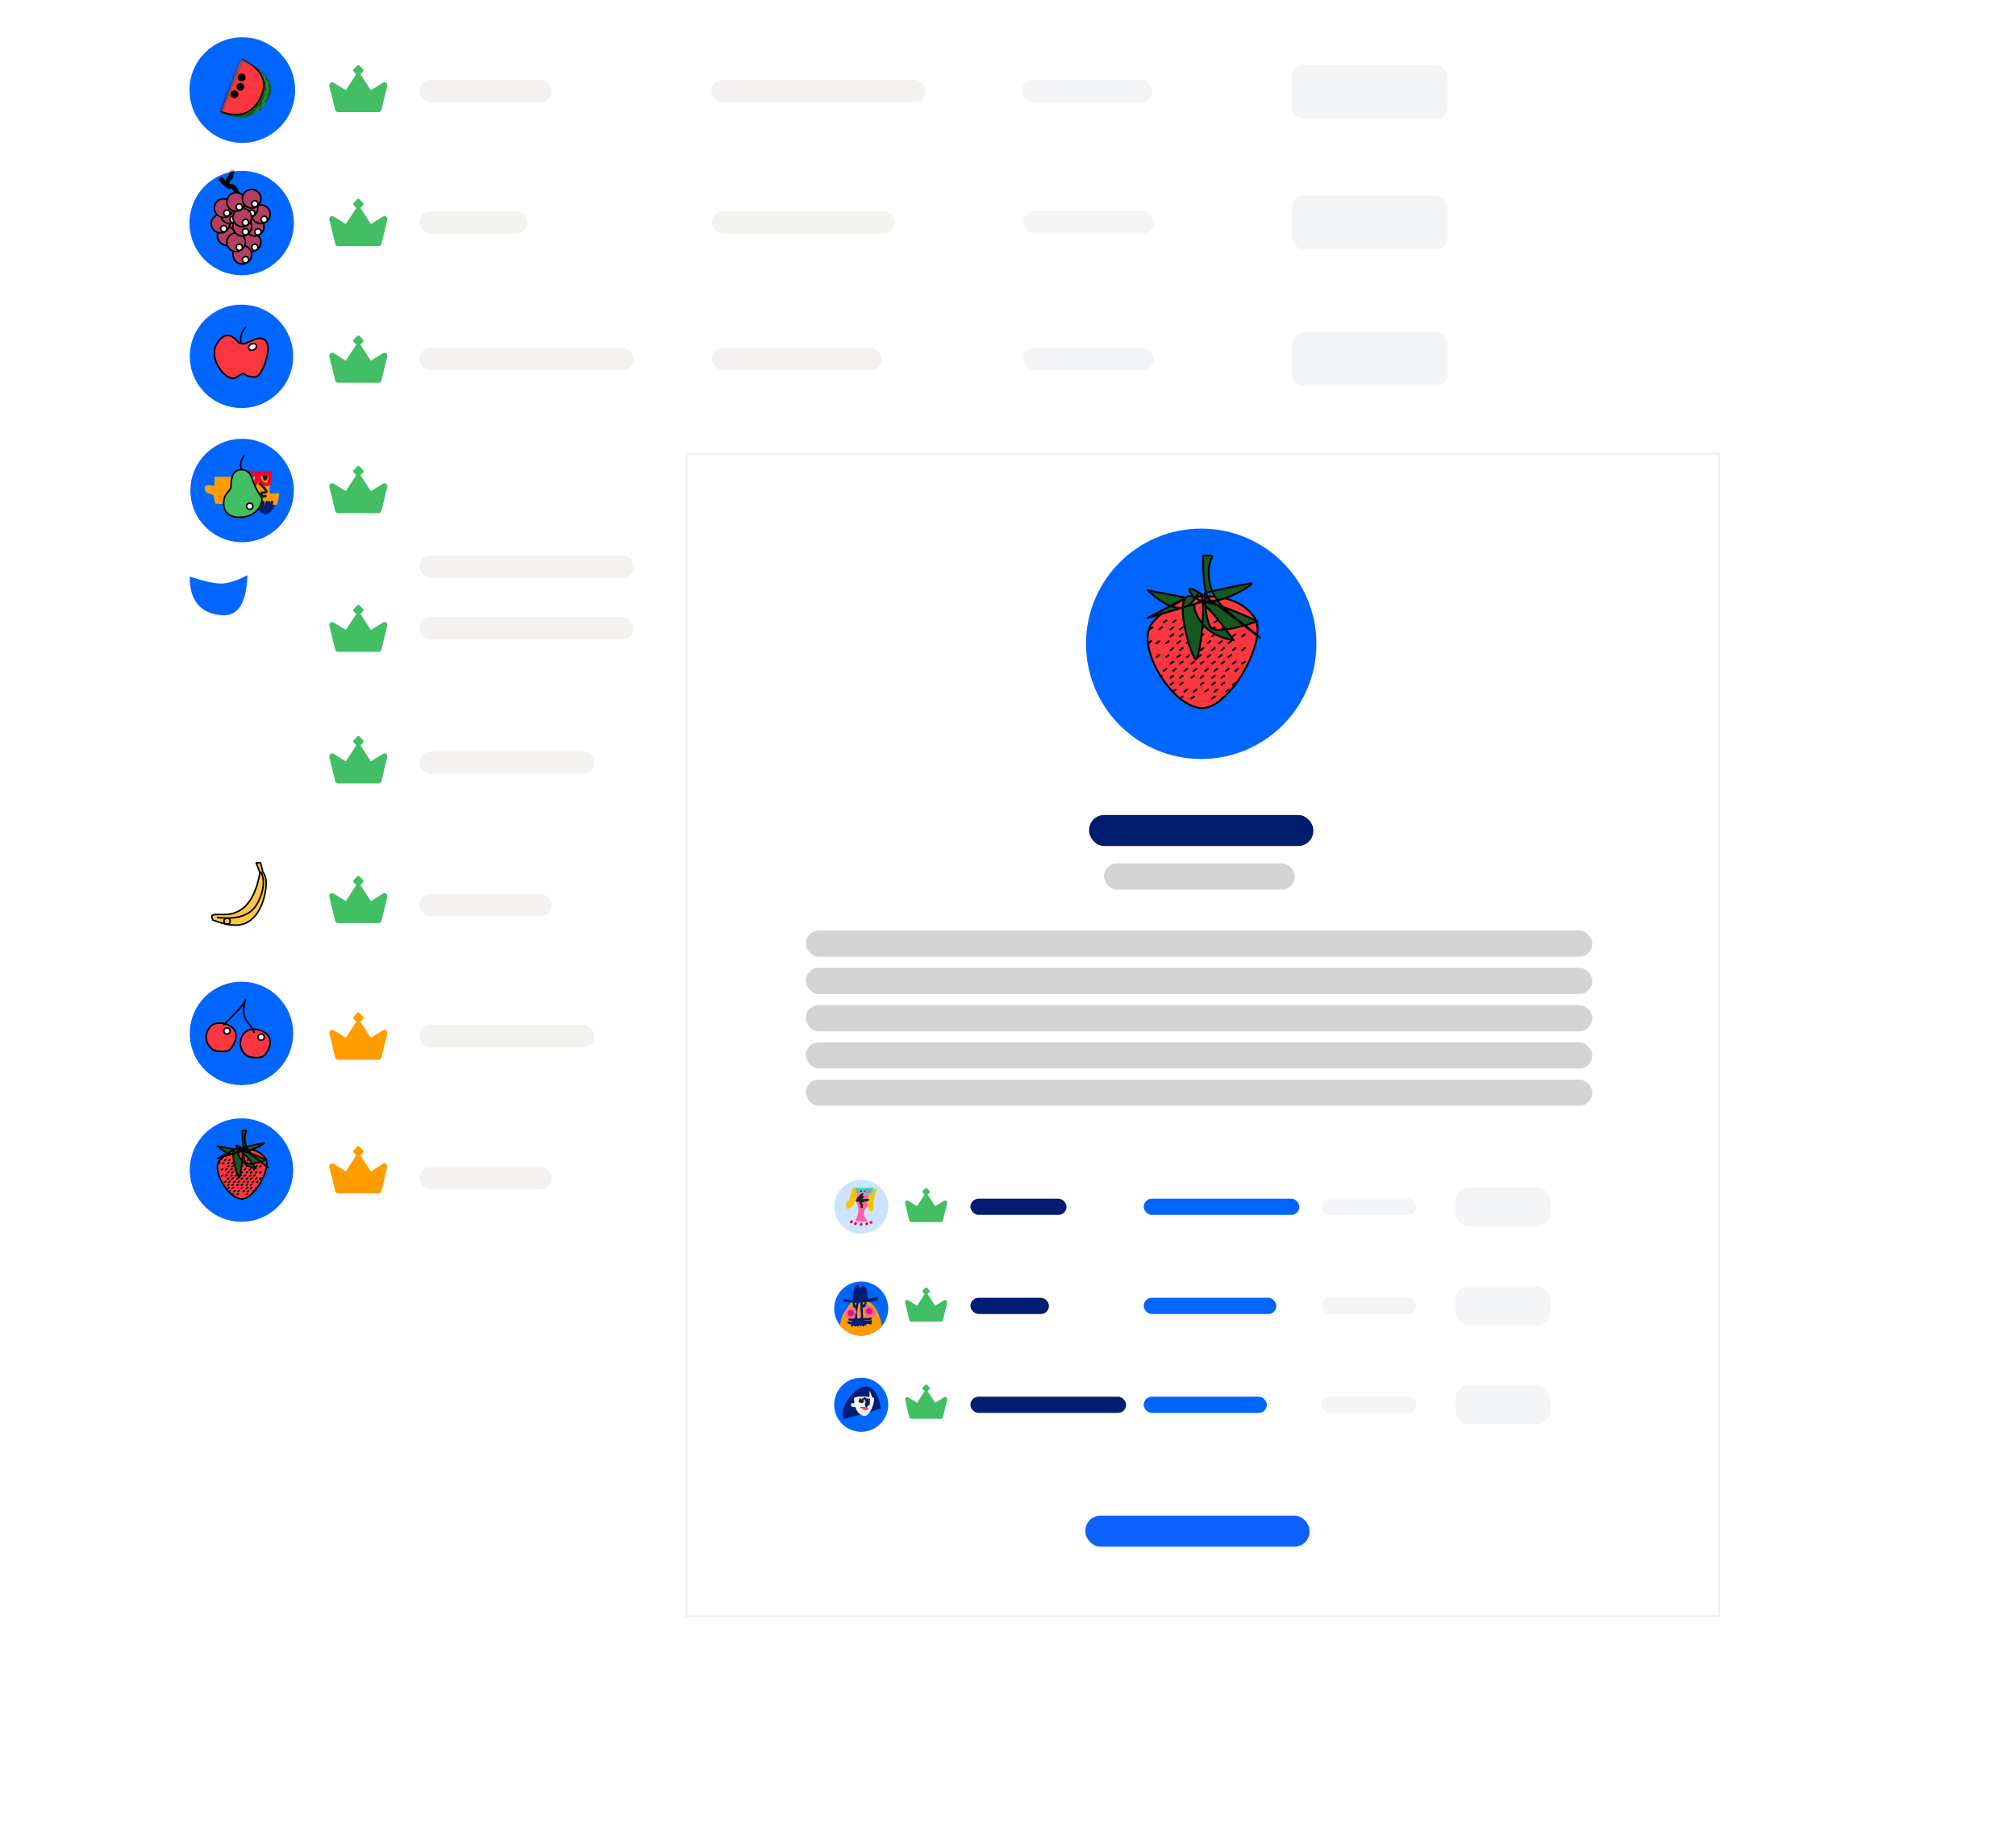 <svg xmlns="http://www.w3.org/2000/svg" xmlns:xlink="http://www.w3.org/1999/xlink" width="649" height="587" xmlns:v="https://vecta.io/nano"><style><![CDATA[.B{stroke-linejoin:round}.C{stroke-linecap:round}.D{stroke-width:.5}.E{fill:#fff}.F{stroke:#000}.G{fill-rule:nonzero}.H{fill:#b33f62}.I{stroke-width:.6}.J{fill:#06f}.K{fill:#f2f4f6}.L{stroke-width:.72}.M{fill:#f4f2ee}.N{stroke-width:.834}.O{fill:#fb3640}.P{fill:#42be65}.Q{fill:#ff9d00}.R{stroke:#212121}.S{mask:url(#b)}.T{fill:#14591d}.U{stroke-width:1.058}.V{mask:url(#i)}.W{stroke:#001d75}.X{fill:#0064ff}.Y{fill:#001d71}.Z{stroke-width:1.858}]]></style><defs><filter x="-12.5%" y="-2.7%" width="127.9%" height="105.4%" id="A"><feOffset dy="1" in="SourceAlpha"/><feGaussianBlur stdDeviation="2"/><feColorMatrix values="0 0 0 0 0 0 0 0 0 0.161 0 0 0 0 0.349 0 0 0 0.1 0" result="C"/><feMerge><feMergeNode in="C"/><feMergeNode in="SourceGraphic"/></feMerge></filter><filter x="-28.6%" y="-600.0%" width="157.1%" height="1300.0%" id="B"><feOffset dy="24" in="SourceAlpha"/><feGaussianBlur stdDeviation="16"/><feColorMatrix values="0 0 0 0 0.352 0 0 0 0 0.352 0 0 0 0 0.352 0 0 0 0.1 0" result="C"/><feMerge><feMergeNode in="C"/><feMergeNode in="SourceGraphic"/></feMerge></filter><path d="M.47 4.14c-2 3.25 2.75 11.375 7 12s10-10 8-13-5.913-3.43-9-3c-2.024.282-5.208 2.713-6 4z" id="C"/><path d="M.085.657C.03 8.288 3.416 12.432 10.243 13.09c5.286.51 8.1-3.79 8.414-12.9L.085.657z" id="D"/><path d="M16.8 0C7.522 0 0 7.522 0 16.8s7.522 16.8 16.8 16.8 16.8-7.522 16.8-16.8S26.078 0 16.8 0z" id="E"/><path d="M.085.657C.03 8.288 3.416 12.432 10.243 13.09c5.286.51 8.1-3.79 8.414-12.9-3.34 1.74-6.1 2.635-8.254 2.69S4.8 2.193.085.657z" id="F"/><path d="M7.593 18.4c1.72 0 4.04-.343 5.315-1.668 1.83-1.903 2.278-4.528 2.278-7.92 0-2.332.183-4.517-.76-6.254-1.384-2.55-4.34-2.5-6.834-2.5-2.287 0-4.682-.53-6.074 1.668C.36 3.554 0 6.195 0 8.81c0 3.285.548 6.01 2.278 7.92C3.58 18.17 5.793 18.4 7.593 18.4z" id="G"/><filter x="-38.9%" y="-34.5%" width="177.5%" height="168.8%" id="H"><feOffset dy="29" in="SourceAlpha"/><feGaussianBlur stdDeviation="19"/><feColorMatrix values="0 0 0 0 0.352 0 0 0 0 0.352 0 0 0 0 0.352 0 0 0 0.1 0" result="C"/><feMerge><feMergeNode in="C"/><feMergeNode in="SourceGraphic"/></feMerge></filter><filter x="-4.8%" y="-12.8%" width="109.5%" height="125.5%" id="I"><feOffset dy="1" in="SourceAlpha"/><feGaussianBlur stdDeviation="2.5"/><feColorMatrix values="0 0 0 0 0 0 0 0 0 0.161 0 0 0 0 0.349 0 0 0 0.1 0" result="C"/><feMerge><feMergeNode in="C"/><feMergeNode in="SourceGraphic"/></feMerge></filter><path d="M1.05 9.23c-4.457 7.243 6.13 25.35 15.6 26.743S38.936 13.687 34.48 7 21.302-.644 14.422.315C9.912.944 2.815 6.362 1.05 9.23z" id="J"/><path id="K" d="M71.3 60.72l-3.912 2.42-3.246-5.017c-.035-.054-.094-.08-.138-.124l.9-.93a.49.49 0 0 0 0-.68l-1.21-1.246a.46.46 0 0 0-.662 0l-1.21 1.246a.49.49 0 0 0 0 .68l.9.93c-.045.044-.103.07-.138.124l-3.247 5.017-3.912-2.42c-.324-.2-.735-.18-1.04.052a.98.98 0 0 0-.35 1.008l1.87 7.71c.104.428.48.73.908.73H69.9c.43 0 .804-.302.908-.73l1.87-7.71a.98.98 0 0 0-.35-1.008c-.305-.233-.714-.252-1.04-.052z"/><path id="L" d="M16.642 0C7.45 0 0 7.45 0 16.642s7.45 16.642 16.642 16.642 16.642-7.45 16.642-16.642S25.833 0 16.642 0z"/><path id="M" d="M1.16 2.25C-.84 5.5 1.34 9 3.75 9.375s3.985.056 4.66-.875c1.412-1.943 2.214-4.125.964-6S3.16-1 1.16 2.25z"/><path id="N" d="M1.653.647l.4-.293"/><path id="O" d="M.3.647L.7.353"/><path id="P" d="M13.29-1.208c-.492.787.662.722.885 1.12.094.168-.2.404-.102.57.308.52 1.09.843 1.323 1.65.047.162-.55.01-.478.163 1.082 2.325.687.07 1.21 1.73.034.107-.3-.102-.336 0l.346.5c-1.244 2.77-.15-3.672-.07.53.026 1.405-.086-.872-.01.58.008.15-.444-.13-.448.02-.005.192.492.192.438.377-.264.898.066.09-.01.417-.05.208-.527-.15-.64.03-.1.157.49.32.346.438-.227.188-.72-.235-.885.01-.137.203.636.26.55.488l-.58.173c-2.074 5.533 2.386-2.833-.346 1.72-.13.215-.67-.032-.723.214-.068.31.547.5.5.814-.034.223-.537-.01-.65.183-.1.154.405.336.275.458-.844.79-.76.153-1.76.61-.15.07.136.37.03.5l-.773-.04c-.17.2.357.606.163.794-.242.233-.738-.18-1.008.02l.102.58c-.466.347-.732-.444-1.65.07-.167.094.527.45.336.468-.358.033-.642-.357-.997-.407-1.08-.152-2.62.922-5.506.08"/><path id="Q" d="M.4.4c.305 6.533 3.438 9.933 9.4 10.2 5.65.253 8.65-3.414 9-11L.4.4z"/><path id="R" d="M12 2.685L14.58 0l2.36 2.918 3.364-2.7 1.975 2.794L24.984.156 27.3 3.47 30.676.01"/><path id="S" d="M8.8 5.885L11.38 3.2l2.36 2.918 3.364-2.7 1.975 2.794 2.706-2.866L24.1 6.67l3.378-3.46"/><path id="T" d="M16 9.085L18.58 6.4l2.36 2.918 3.364-2.7 1.975 2.794 2.706-2.866L31.3 9.87l3.378-3.46"/><path id="U" d="M12.8 11.485L15.38 8.8l2.36 2.918 3.364-2.7 1.975 2.794 2.706-2.866L28.1 12.27l3.378-3.46"/><path id="V" d="M10.4 14.685L12.98 12l2.36 2.918 3.364-2.7 1.975 2.794 2.706-2.866L25.7 15.47l3.378-3.46"/><path id="W" d="M0 9.085L2.58 6.4l2.36 2.918 3.364-2.7 1.975 2.794 2.706-2.866L15.3 9.87l3.378-3.46"/><path id="X" d="M4.29 1.033c-.02.334.305.42.395.11.07-.234-.307-.257-.425-.11"/><path id="Y" d="M44.5 13.02l-2.84 1.757-2.357-3.646c-.026-.04-.068-.058-.1-.1l.654-.675c.132-.136.132-.36 0-.494l-.878-.906c-.132-.136-.348-.136-.48 0l-.878.906c-.132.136-.132.36 0 .494l.654.675c-.033.032-.075.05-.1.1l-2.358 3.646-2.84-1.757c-.236-.146-.534-.13-.754.038s-.32.458-.254.732l1.358 5.6c.076.31.348.53.66.53h9.51c.312 0 .584-.22.66-.53l1.36-5.6c.067-.275-.034-.563-.254-.732s-.52-.183-.754-.038z"/><path id="Z" d="M8.695 0A8.7 8.7 0 0 0 0 8.704a8.7 8.7 0 0 0 8.695 8.704 8.7 8.7 0 0 0 8.695-8.704A8.7 8.7 0 0 0 8.695 0z"/><path id="a" d="M3.685 1.44l.89-.653"/></defs><g transform="translate(52 8)" fill="none" fill-rule="evenodd"><g filter="url(#A)"><g transform="translate(0 216)"><path d="M0 .2h437v40.2H0z" class="E"/><g transform="translate(36 24.4)"/><g class="M"><rect x="177" y="17" width="58.8" height="7.2" rx="3.6"/><rect x="83" y="17" width="56.4" height="7.2" rx="3.6"/></g><g class="K"><rect x="277" y="17" width="42" height="7.2" rx="3.6"/><rect x="364" y="11" width="50" height="17.2" rx="3.6"/></g></g><g transform="translate(0 348)"><path d="M0 .2h437v40.2H0z" class="E"/><g class="M"><rect x="177" y="18.8" width="69" height="7.2" rx="3.6"/><rect x="83" y="18.8" width="42.6" height="7.2" rx="3.6"/></g><g class="K"><rect x="277" y="18.8" width="42" height="7.2" rx="3.6"/><rect x="364" y="12" width="50" height="17.2" rx="3.6"/></g></g><g transform="translate(0 304)"><path d="M0 .2h437v40.2H0z" class="E"/><g class="M"><rect x="177.2" y="17" width="54.6" height="7.2" rx="3.6"/><rect x="83" y="17" width="56.4" height="7.2" rx="3.6"/></g><g class="K"><rect x="277.4" y="17" width="42" height="7.2" rx="3.6"/><rect x="364" y="12" width="50" height="17.2" rx="3.6"/></g></g><g transform="translate(0 260)"><path d="M0 .2h437v40.2H0z" class="E"/><g class="M"><rect x="177" y="18.8" width="58.8" height="7.2" rx="3.6"/><rect x="83" y="18.8" width="42.6" height="7.2" rx="3.6"/></g><g class="K"><rect x="277" y="18.8" width="42" height="7.2" rx="3.6"/><rect x="364" y="12" width="50" height="17.2" rx="3.6"/></g></g><path d="M0 0h437v40.004H0z" class="E"/><path d="M71.3 17.632l-3.912 2.407-3.246-4.993c-.035-.054-.094-.08-.138-.123l.9-.924a.49.49 0 0 0 0-.677l-1.21-1.24a.46.46 0 0 0-.662 0l-1.21 1.24a.49.49 0 0 0 0 .677l.9.924c-.045.043-.103.07-.138.123L59.33 20.04l-3.912-2.407a.92.92 0 0 0-1.039.052c-.303.23-.442.627-.35 1.003l1.87 7.67c.104.426.48.726.908.726H69.9a.94.94 0 0 0 .908-.726l1.87-7.67c.092-.376-.047-.77-.35-1.003s-.714-.25-1.04-.052z" class="P"/><g class="M"><rect x="177" y="16.718" width="69" height="7.165" rx="3.582"/><rect x="83" y="16.718" width="42.6" height="7.165" rx="3.582"/></g><g class="K"><rect x="277" y="16.718" width="42" height="7.165" rx="3.582"/><rect x="364" y="12" width="50" height="17.2" rx="3.6"/></g><g class="E"><path d="M0 86h437v40.2H0z"/><path d="M0 129h437v40.2H0z"/></g><g class="M"><rect x="177.2" y="103" width="54.6" height="7.2" rx="3.6"/><rect x="83" y="103" width="69" height="7.2" rx="3.6"/></g><g class="K"><rect x="277.4" y="103" width="42" height="7.2" rx="3.6"/><rect x="364" y="98" width="50" height="17.2" rx="3.6"/></g><path d="M0 43h437v40.2H0z" class="E"/><g class="P"><use xlink:href="#K"/><use xlink:href="#K" y="44"/><use xlink:href="#K" y="86"/></g><use xlink:href="#K" y="130" class="Q"/><g class="P"><use xlink:href="#K" y="173"/><use xlink:href="#K" y="218"/></g><g class="Q"><use xlink:href="#K" y="262"/><use xlink:href="#K" y="305"/></g><g class="M"><rect x="177.2" y="59" width="58.8" height="7.2" rx="3.6"/><rect x="83" y="59" width="34.8" height="7.2" rx="3.6"/></g><g class="K"><rect x="277.4" y="59" width="42" height="7.2" rx="3.6"/><rect x="364" y="54" width="50" height="17.2" rx="3.6"/></g><g transform="translate(0 173)"><path d="M0 0h437v40.004H0z" class="E"/><path d="M71.3 18.428l-3.912 2.407-3.246-4.993c-.035-.054-.094-.08-.138-.123l.9-.924a.49.49 0 0 0 0-.677l-1.21-1.24a.46.46 0 0 0-.662 0l-1.21 1.24a.49.49 0 0 0 0 .677l.9.924c-.045.043-.103.07-.138.123l-3.247 4.993-3.912-2.407a.92.92 0 0 0-1.039.052c-.303.23-.442.627-.35 1.003l1.87 7.67c.104.426.48.726.908.726H69.9a.94.94 0 0 0 .908-.726l1.87-7.67c.092-.376-.047-.77-.35-1.003s-.714-.25-1.04-.052z" class="P"/><g class="M"><rect x="177" y="16.718" width="54.6" height="7.165" rx="3.582"/><rect x="83" y="16.718" width="69" height="7.165" rx="3.582"/></g><g class="K"><rect x="277" y="16.718" width="42" height="7.165" rx="3.582"/><rect x="364" y="12" width="50" height="17.2" rx="3.6"/></g></g><g filter="url(#B)" transform="translate(36 141)"><g transform="translate(0 10.4)"/><g class="M"><rect x="141" y="4.8" width="58.8" height="7.2" rx="3.6"/><rect x="47" y="4.8" width="69" height="7.2" rx="3.6"/></g><g class="K"><rect x="241" y="4.8" width="42" height="7.2" rx="3.6"/><rect x="328" width="50" height="17.2" rx="3.6"/></g></g><g transform="translate(9 132)"><g transform="translate(.297 .286)"><use xlink:href="#L" class="G J"/><g transform="translate(4.593 10.392)"><g transform="translate(0 .004)"><path d="M16.068 11.197c1.973 0 4.395-.124 7.27-.372l.745-3.66h-3.23L21.1 1.83H3.21L3.1 4.79C1.033 4.214 0 4.484 0 5.6s.925 1.783 2.774 2l.62 2.853c6.476.496 10.7.744 12.673.744z" class="Q"/><g transform="translate(13.396 1.339)" fill="#212121"><path d="M.127.425c-.09 1.558 1.295 1.954 1.68.52C2.1-.15.503-.253 0 .425"/><path d="M5.342.177c.027.33.007.67.08.994C5.744 2.577 7.5 1.213 6.57.038"/></g><path d="M21.548.001c.383 0-.07 3.418-.31 4.104-.305.87-1.025.682-1.802.682a5.7 5.7 0 0 1-.647-.03 10.58 10.58 0 0 0-1.196-1.226l-.347-.288.086.504-.11-.176c-.47 1.188-1.42 1.525-2.57 1.525-2.66 0-3.722-2.026-3.296-5.096h10.192zm-5.286 1.385h-3.594l-.001.018c-.045.737.038 1.31.235 1.72l.12.207c.314.462.87.704 1.755.704.602 0 1.016-.387 1.28-1.336l.07-.287.05-.292.05-.393.034-.34zm4.27 0H17.87c.378 1.55.877 2.223 1.803 2.324l.26.013c.038 0 .057-.008.093-.042.075-.07.156-.21.23-.425.122-.35.208-.84.252-1.465l.022-.405z" fill="#ff0025" class="G"/><g class="B C N R"><path d="M17.66 3.99c1.25.987 2.357 2.423 2.168 2.66-.248.3-1.147.374-1.367.248-.176-.1-.097.036-.097 1.192"/><path d="M14.93 7.12c1.463 1.085 3.087 1.223 4.69.894"/></g><g class="W B C N"><path d="M16.498 9.905c.313 1.253 1.053 2.043 1.836 3.09"/><path d="M17.778 9.768c.856 2.707.665 1.552.86 3.403"/><path d="M18.842 9.963c.256 2.63.225 1.537.225 3.277"/><path d="M19.975 9.963l-.586 3.598"/><path d="M20.766 10.06c-.07 1.276-.407 2.293-1.045 3.393"/><path d="M21.636 9.934c-.117 1.244-.472 2.443-1.31 3.413"/><path d="M22.114 11.27c-1.034 1.386-1.16 1.8-2.706 2.175"/></g><path d="M15.036 6.666c-.094.25-.28.5-.59.514" class="B C N R"/></g></g></g><use xlink:href="#Jb" class="G J" href="#E"/><g transform="translate(11 5.8)" class="B D F"><path d="M5.8 4.4C3 4.4 2.4 7 2.4 9.4S0 11.6 0 15.2s2.6 5 6.8 4.4 6.4-5 5.2-6.6c-.8-1.067-1.6-2.533-2.4-4.4-.667-2.8-1.933-4.2-3.8-4.2z" class="P"/><circle transform="matrix(.777 -.629 .629 .777 -8.323 8.897)" cx="8.4" cy="16.2" r="1" class="E"/><path d="M6.6 0c-1.2 1.6-1.467 3.067-.8 4.4" class="C"/></g></g><g transform="translate(9 89)"><g transform="translate(.097 .086)" class="G J"><use xlink:href="#L"/></g><g transform="translate(8 7.4)" class="F B D"><g transform="translate(0 2.6)"><path d="M8.057 2.6C5.39-.867 2.99-.867.857 2.6c-3.2 5.2 3.4 12.6 6 11s2.2-1.6 3.4-.8c.39.26 3.118 1.29 4.2-.2 2.26-3.11 4.2-10 1.4-11.4-1.55-.774-2.99.1-5.8 1.4-.272.125-.938.125-2 0z" class="O"/><ellipse transform="matrix(.914 -.407 .407 .914 -.442 5.323)" cx="12.3" cy="3.7" rx="1.3" ry="1" class="E"/></g><path d="M10.057 0c-1.467 1.733-1.933 3.467-1.4 5.2" class="C"/></g></g><g transform="translate(9 307)"><g transform="translate(.097 .086)" class="G J"><use xlink:href="#L"/></g><g class="F B D"><g transform="translate(16 15)"><use xlink:href="#M" class="O"/><circle transform="matrix(.914 -.407 .407 .914 -.584 3.127)" cx="7.063" cy="2.938" r="1" class="E"/></g><g transform="translate(5 13)"><use xlink:href="#M" class="O"/><circle transform="matrix(.914 -.407 .407 .914 -.584 3.127)" cx="7.063" cy="2.938" r="1" class="E"/></g><g class="C"><path d="M11 14c5-5 6-6 7-8"/><path d="M20.747 16.34C19.842 12.927 16 13 18 6"/></g></g></g><g transform="translate(9 351)"><g transform="translate(.097 .086)" class="G J"><use xlink:href="#L"/></g><g transform="translate(9 4)"><g transform="translate(0 5.859)"><mask id="b" class="E"><use xlink:href="#C"/></mask><g class="F O B C D"><use xlink:href="#C"/><g class="S"><g transform="translate(0 11.141)"><use xlink:href="#N"/><use xlink:href="#N" x="6"/><use xlink:href="#N" x="3"/><use xlink:href="#N" x="9"/><use xlink:href="#O"/><use xlink:href="#N" x="4.647"/><use xlink:href="#N" x="1.647"/><use xlink:href="#N" x="7.647"/></g><g transform="translate(3 12.141)"><use xlink:href="#N"/><use xlink:href="#N" x="6"/><use xlink:href="#N" x="3"/><use xlink:href="#N" x="9"/><use xlink:href="#O"/><use xlink:href="#N" x="4.647"/><use xlink:href="#N" x="7.647"/></g><g transform="translate(2 13.141)"><use xlink:href="#N"/><use xlink:href="#N" x="6"/><use xlink:href="#N" x="3"/><use xlink:href="#N" x="9"/><use xlink:href="#O"/><use xlink:href="#N" x="4.647"/><use xlink:href="#N" x="1.647"/><use xlink:href="#N" x="7.647"/></g><g transform="translate(3 14.141)"><use xlink:href="#N"/><use xlink:href="#N" x="6"/><use xlink:href="#N" x="9"/><use xlink:href="#O"/><use xlink:href="#N" x="4.647"/><use xlink:href="#N" x="1.647"/><use xlink:href="#N" x="7.647"/></g></g></g></g><g class="F O B C D"><g transform="translate(3 14.96)"><use xlink:href="#N"/><use xlink:href="#N" x="6"/><use xlink:href="#N" x="3"/><use xlink:href="#N" x="9"/><use xlink:href="#O"/><use xlink:href="#N" x="4.647"/><use xlink:href="#N" x="1.647"/><use xlink:href="#N" x="7.647"/></g><g transform="translate(1 14)"><use xlink:href="#N"/><use xlink:href="#N" x="6"/><use xlink:href="#N" x="3"/><use xlink:href="#N" x="9"/><use xlink:href="#O"/><use xlink:href="#N" x="4.647"/><use xlink:href="#N" x="1.647"/><use xlink:href="#N" x="7.647"/></g><g transform="translate(3 13)"><use xlink:href="#N"/><use xlink:href="#N" x="6"/><use xlink:href="#N" x="3"/><use xlink:href="#N" x="9"/><use xlink:href="#O"/><use xlink:href="#N" x="4.647"/><use xlink:href="#N" x="1.647"/><use xlink:href="#N" x="7.647"/></g><g transform="translate(1 12)"><use xlink:href="#N"/><use xlink:href="#N" x="6"/><use xlink:href="#N" x="3"/><use xlink:href="#N" x="9"/><use xlink:href="#O"/><use xlink:href="#N" x="4.647"/><use xlink:href="#N" x="1.647"/><use xlink:href="#N" x="7.647"/></g><g transform="translate(3 11)"><use xlink:href="#N"/><use xlink:href="#N" x="6"/><use xlink:href="#N" x="3"/><use xlink:href="#N" x="9"/><use xlink:href="#O"/><use xlink:href="#N" x="4.647"/><use xlink:href="#N" x="1.647"/><use xlink:href="#N" x="7.647"/></g><g transform="translate(0 10)"><use xlink:href="#N"/><use xlink:href="#N" x="6"/><use xlink:href="#N" x="3"/><use xlink:href="#N" x="9"/><use xlink:href="#O"/><use xlink:href="#N" x="4.647"/><use xlink:href="#N" x="1.647"/><use xlink:href="#N" x="7.647"/></g><g transform="translate(2 9)"><use xlink:href="#N"/><use xlink:href="#N" x="6"/><use xlink:href="#N" x="3"/><use xlink:href="#N" x="9"/><use xlink:href="#O"/><use xlink:href="#N" x="4.647"/><use xlink:href="#N" x="1.647"/><use xlink:href="#N" x="7.647"/></g><g transform="translate(2 16)"><use xlink:href="#N"/><use xlink:href="#N" x="6"/><use xlink:href="#N" x="3"/><use xlink:href="#N" x="9"/><use xlink:href="#O"/><use xlink:href="#N" x="4.647"/><use xlink:href="#N" x="1.647"/><use xlink:href="#N" x="7.647"/></g></g><path d="M7.603 8.257L0 6l5.53 2.942L0 10c3.226-2.99 5.53-3.344 6.912-1.058 2.074 3.43.69-9.602 0-8.916S4.147 7.57 5.53 8.942c.747.74 2.274-.264 4.838-3.43l2.074-2.743c-2.765.457-4.608 1.83-5.53 4.115s2.074 1.83 8.986-1.372c-4.147-1.372-6.45-1.6-6.912-.686-.437.867-.667 2.35-.69 4.45l-.002.35L15 11c.69 0-6.706-4.8-8.78-1.372S18.796.91 15.898 3.456 9.677 7.57 8.986 11 10 15 9 15H8c0-4 .333-6 1-6" transform="matrix(1 0 0 -1 0 15)" class="B C D F T"/></g></g><g transform="translate(9 3)"><path d="M17 0C7.61 0 0 7.61 0 17s7.61 17 17 17 17-7.61 17-17S26.39 0 17 0z" class="G J"/><g transform="matrix(.391 -.921 .921 .391 9.189 24.12)"><g transform="translate(.067 .145)"><mask id="c" class="E"><use xlink:href="#D"/></mask><use xlink:href="#D" class="T"/><g class="D B"><use xlink:href="#P" stroke-opacity=".446" stroke="#42be65" mask="url(#c)" transform="matrix(.5 .866 -.866 .5 10.268 -5.015)" class="C"/><use xlink:href="#Q" mask="url(#c)" class="F O"/></g></g><g transform="translate(6.52 1.619)" fill="#000" class="F B D"><circle transform="matrix(.629 -.777 .777 .629 -.456 1.044)" cx=".867" cy="1" r="1"/><circle transform="matrix(-.629 -.777 -.777 .629 11.748 5.603)" cx="6.733" cy="1" r="1"/><circle transform="matrix(.017 -1 1 .017 1.934 5.568)" cx="3.8" cy="1.8" r="1"/></g></g></g><g transform="translate(9 263)"><use xlink:href="#Jb" class="G J" href="#E"/><g transform="translate(7.2 5.8)" class="B D F"><path d="M15.475 3.2c-1.467 8.4-4.933 12.867-10.4 13.4-1.788.174-4.805-.244-5.044.47-.082.244 0 .687.244 1.33 4.305 1.715 7.705 2.115 10.2 1.2 6-2.2 7.2-11.4 7-13.6-.133-1.467-.467-2.4-1-2.8l-.8-3.2h-1.4l1.2 3.2z" fill="#fac748"/><path d="M1.8 17.6c6.667.8 11-.8 13-4.8s2.333-7.267 1-9.8" class="C"/><circle cx="4.9" cy="18.8" r="1"/></g></g><g transform="translate(9 46)"><mask id="d" class="E"><use xlink:href="#E"/></mask><use xlink:href="#E" class="G J"/><g mask="url(#d)" class="B F"><g transform="translate(7 -2)"><g transform="translate(10 22)" class="D"><circle cx="3" cy="3" r="3" class="H"/><circle transform="matrix(.914 -.407 .407 .914 -1.532 2.037)" cx="4.026" cy="4.622" r="1" class="E"/></g><g transform="translate(11 17)" class="D"><circle cx="3" cy="3" r="3" class="H"/><circle transform="matrix(.914 -.407 .407 .914 -1.532 2.037)" cx="4.026" cy="4.622" r="1" class="E"/></g><g transform="translate(4 17)" class="D"><circle cx="3" cy="3" r="3" class="H"/><circle transform="matrix(.914 -.407 .407 .914 -1.532 2.037)" cx="4.026" cy="4.622" r="1" class="E"/></g><g transform="translate(7 26)" class="D"><circle cx="3" cy="3" r="3" class="H"/><circle transform="matrix(.914 -.407 .407 .914 -1.532 2.037)" cx="4.026" cy="4.622" r="1" class="E"/></g><g transform="translate(2 20)" class="D"><circle cx="3" cy="3" r="3" class="H"/><circle transform="matrix(.914 -.407 .407 .914 -1.532 2.037)" cx="4.026" cy="4.622" r="1" class="E"/></g><g transform="translate(5 22)" class="D"><circle cx="3" cy="3" r="3" class="H"/><circle transform="matrix(.914 -.407 .407 .914 -1.532 2.037)" cx="4.026" cy="4.622" r="1" class="E"/></g><g transform="translate(7 17)" class="D"><circle cx="3" cy="3" r="3" class="H"/><circle transform="matrix(.914 -.407 .407 .914 -1.532 2.037)" cx="4.026" cy="4.622" r="1" class="E"/></g><g transform="translate(13 13)" class="D"><circle cx="3" cy="3" r="3" class="H"/><circle transform="matrix(.914 -.407 .407 .914 -1.532 2.037)" cx="4.026" cy="4.622" r="1" class="E"/></g><g transform="translate(9 11)" class="D"><circle cx="3" cy="3" r="3" class="H"/><circle transform="matrix(.914 -.407 .407 .914 -1.532 2.037)" cx="4.026" cy="4.622" r="1" class="E"/></g><g transform="translate(0 16)" class="D"><circle cx="3" cy="3" r="3" class="H"/><circle transform="matrix(.914 -.407 .407 .914 -1.532 2.037)" cx="4.026" cy="4.622" r="1" class="E"/></g><g transform="translate(3 13)" class="D"><circle cx="3" cy="3" r="3" class="H"/><circle transform="matrix(.914 -.407 .407 .914 -1.532 2.037)" cx="4.026" cy="4.622" r="1" class="E"/></g><g transform="translate(7 14)" class="D"><circle cx="3" cy="3" r="3" class="H"/><circle transform="matrix(.914 -.407 .407 .914 -1.532 2.037)" cx="4.026" cy="4.622" r="1" class="E"/></g><g transform="translate(1 11)" class="D"><circle cx="3" cy="3" r="3" class="H"/><circle transform="matrix(.914 -.407 .407 .914 -1.532 2.037)" cx="4.026" cy="4.622" r="1" class="E"/></g><g stroke-width="1.5"><path d="M5 6.438c.584-2.764.91-1.418 1.26-2.523.42-1.323.657-2.54.542-3.915"/><path d="M5 11.335c.584-2.764.91-1.418 1.26-2.523.873-2.754-1.505.214.804-5.812" transform="matrix(.454 -.891 .891 .454 -3.093 9.289)"/></g><g transform="translate(5 9)" class="D"><circle cx="3" cy="3" r="3" class="H"/><circle transform="matrix(.914 -.407 .407 .914 -1.532 2.037)" cx="4.026" cy="4.622" r="1" class="E"/></g><g transform="translate(10 8)" class="D"><circle cx="3" cy="3" r="3" class="H"/><circle transform="matrix(.914 -.407 .407 .914 -1.532 2.037)" cx="4.026" cy="4.622" r="1" class="E"/></g></g></g></g><g transform="translate(9 176)"><mask id="e" class="E"><use xlink:href="#F" href="#E"/></mask><use xlink:href="#F" class="G J" href="#E"/><g mask="url(#e)"><g transform="matrix(.995 -.105 .105 .995 6.271 12.086)"><g transform="translate(.067 .145)"><mask id="f" class="E"><use xlink:href="#F"/></mask><use fill="#fac748" xlink:href="#F"/><g class="D B"><use xlink:href="#P" stroke-opacity=".29" stroke="#42be65" mask="url(#f)" transform="matrix(.5 .866 -.866 .5 10.268 -5.015)" class="C"/><use xlink:href="#Q" fill="#ff8100" mask="url(#f)" class="F"/></g></g><g transform="translate(5.52 2.619)" class="F D B"><g fill="#000"><circle transform="matrix(.629 -.777 .777 .629 -.601 1.781)" cx="1.567" cy="1.52" r="1"/><circle transform="matrix(-.629 -.777 -.777 .629 13.294 6.341)" cx="7.434" cy="1.52" r="1"/><circle transform="matrix(.017 -1 1 .017 2.102 6.78)" cx="4.5" cy="2.32" r="1"/></g></g></g></g></g><g transform="translate(9 219)"><mask id="g" class="E"><use xlink:href="#H" href="#E"/></mask><use xlink:href="#H" class="G J" href="#E"/><g mask="url(#g)"><g transform="translate(7)"><g transform="translate(1.6 10.4)"><mask id="h" class="E"><use xlink:href="#G"/></mask><path d="M1.307 1.6C2.524-.33 4.458-.298 6.478-.222l1.115.028c1.6-.001 3.22.005 4.58.513 1.004.375 1.877 1.02 2.474 2.12.828 1.525.82 3.387.797 5.395l-.007.977c0 3.474-.478 6.15-2.348 8.095-1.317 1.37-3.71 1.744-5.495 1.744-1.87 0-4.153-.263-5.5-1.75C.326 14.95-.25 12.17-.25 8.81c0-2.668.376-5.357 1.557-7.22z" class="D F"/><g mask="url(#h)" class="B C"><g transform="translate(-15.2 -9.6)"><g stroke="#f18805" class="Z"><use xlink:href="#R"/><use xlink:href="#S"/><use xlink:href="#T"/><use xlink:href="#U"/><use xlink:href="#V"/><use xlink:href="#W"/></g><g transform="translate(1.6 .8)" stroke="#093910" class="U"><use xlink:href="#R"/><use xlink:href="#S"/><use xlink:href="#T"/><use xlink:href="#U"/><use xlink:href="#V"/><use xlink:href="#W"/></g><g stroke="#fac748" class="U"><path d="M15.2 2.685L17.78 0l2.36 2.918 3.364-2.7 1.975 2.794L28.184.156 30.5 3.47 33.876.01"/><path d="M12 5.885L14.58 3.2l2.36 2.918 3.364-2.7 1.975 2.794 2.706-2.866L27.3 6.67l3.378-3.46"/><path d="M19.2 9.085L21.78 6.4l2.36 2.918 3.364-2.7 1.975 2.794 2.706-2.866L34.5 9.87l3.378-3.46"/><path d="M16 11.485L18.58 8.8l2.36 2.918 3.364-2.7 1.975 2.794 2.706-2.866L31.3 12.27l3.378-3.46"/><path d="M13.6 14.685L16.18 12l2.36 2.918 3.364-2.7 1.975 2.794 2.706-2.866L28.9 15.47l3.378-3.46"/><path d="M3.2 9.085L5.78 6.4l2.36 2.918 3.364-2.7 1.975 2.794 2.706-2.866L18.5 9.87l3.378-3.46"/></g><g transform="translate(0 11)"><g transform="translate(0 1)" stroke="#f18805" class="Z"><use xlink:href="#R"/><use xlink:href="#S"/><use xlink:href="#T"/><use xlink:href="#U"/><use xlink:href="#V"/><use xlink:href="#W"/></g><g transform="translate(1.6 .8)" stroke="#093910" class="U"><path d="M13 2.685L15.58 0l2.36 2.918 3.364-2.7 1.975 2.794L25.984.156 28.3 3.47 31.676.01"/><path d="M17 9.085L19.58 6.4l2.36 2.918 3.364-2.7 1.975 2.794 2.706-2.866L32.3 9.87l3.378-3.46"/><path d="M9.8 5.885L12.38 3.2l2.36 2.918 3.364-2.7 1.975 2.794 2.706-2.866L25.1 6.67l3.378-3.46"/><path d="M13.8 11.485L16.38 8.8l2.36 2.918 3.364-2.7 1.975 2.794 2.706-2.866L29.1 12.27l3.378-3.46"/><path d="M11.4 14.685L13.98 12l2.36 2.918 3.364-2.7 1.975 2.794 2.706-2.866L26.7 15.47l3.378-3.46"/><path d="M0 10.085L2.58 7.4l2.36 2.918 3.364-2.7 1.975 2.794 2.706-2.866L15.3 10.87l3.378-3.46"/></g><g stroke="#fac748" class="U"><path d="M12 6.885L14.58 4.2l2.36 2.918 3.364-2.7 1.975 2.794 2.706-2.866L27.3 7.67l3.378-3.46"/><path d="M19.2 10.085L21.78 7.4l2.36 2.918 3.364-2.7 1.975 2.794 2.706-2.866L34.5 10.87l3.378-3.46"/><path d="M15.2 3.685L17.78 1l2.36 2.918 3.364-2.7 1.975 2.794 2.706-2.866L30.5 4.47l3.378-3.46"/><path d="M16 12.485L18.58 9.8l2.36 2.918 3.364-2.7 1.975 2.794 2.706-2.866L31.3 13.27l3.378-3.46"/><path d="M13.6 15.685L16.18 13l2.36 2.918 3.364-2.7 1.975 2.794 2.706-2.866L28.9 16.47l3.378-3.46"/><path d="M3.2 10.085L5.78 7.4l2.36 2.918 3.364-2.7 1.975 2.794 2.706-2.866L18.5 10.87l3.378-3.46"/></g></g></g></g></g><path d="M8.8 9.63l-7.2-4.8 4.8 5.6L0 8.83c3.733-1.6 6.4-1.067 8 1.6 2.4 4 .8-11.2 0-10.4s-3.2 8.8-1.6 10.4c.865.865 2.632-.307 5.6-4 .462-.575 1.262-1.64 2.4-3.2-3.2.533-5.333 2.133-6.4 4.8s2.4 2.133 10.4-1.6c-4.8-1.6-7.467-1.867-8-.8s-.8 2.933-.8 5.6c3.733-1.6 5.867-2.4 6.4-2.4.8 0-6.4-1.6-8.8 2.4s12.8-6.4 11.2-7.2-7.2 4.8-8 8.8" class="B C D F T"/></g></g></g></g><g filter="url(#H)" transform="translate(169 109)"><path stroke="#f4f2ee" stroke-width=".768" d="M0 0h332.4v374.4H0z" class="E"/><g transform="translate(38.4 226.8)" filter="url(#I)"><path d="M0 0h252v29.067H0z" class="E"/><path d="M44.5 12.812l-2.84 1.75-2.357-3.628c-.026-.04-.068-.058-.1-.09l.654-.672c.132-.135.132-.357 0-.492l-.878-.9c-.132-.136-.348-.136-.48 0l-.878.9c-.132.135-.132.357 0 .492l.654.672c-.033.032-.075.05-.1.09l-2.358 3.628-2.84-1.75c-.236-.145-.534-.13-.754.037s-.32.455-.254.73l1.358 5.574c.076.3.348.528.66.528h9.51c.312 0 .584-.218.66-.528l1.36-5.574c.067-.273-.034-.56-.254-.73s-.52-.182-.754-.037z" class="P"/><g transform="translate(9.15 6.074)"><path d="M8.715 0C3.902 0 0 3.885 0 8.677s3.902 8.677 8.715 8.677 8.715-3.885 8.715-8.677S13.528 0 8.715 0z" fill="#cce4ff" class="G"/><g transform="translate(4.14 2.513)"><g transform="translate(2.642 .157)" fill="#ff5fa7"><path d="M5.836 1.01C5.63 5.6.62 7.29 3.822 10.274c.765.713-4.195.723-3.77 0C2.325 6.414-.05 5.6.001 1.42.007.93.077.468.2.045 2.694-.026 4.52.04 5.68.237c.092.016.144.273.155.772z"/></g><g stroke="#ffc200" class="B C L"><path d="M9.148.628c-.274 1.187-.796 2.404-.897 3.623-.073.884-.033 1.773-.05 2.66"/><path d="M8.833.59C8.218 2.13 7.98 3.517 7.92 5.183c-.046 1.31-.177.99.085 1.53"/><path d="M8.005 1.53c-.578 2.374-.604 3.14-.2 5.575"/><path d="M7.768 7.38c-1.433-1.282-.833-3.52-.45-5.104"/></g><path d="M5 1.14c.087.43.063.716-.07.862-.715.775-.993 1.074-1.797 2.178-.01.015-.008.055.01.055.09.001.19-.002.262-.052.516-.35.914-.886 1.485-1.14.77-.34-1.054.838-.613 1.068.18.094 3.332-.338 2.313-.135s-2.532.483-2.405.648c.53.69.663 1.004.53 1.62" class="B C L R"/><g stroke="#ffc200" class="B C L"><path d="M3.076 1.963C2.613 3.188 1.994 6.172.17 6.517.148 6.52.136 6.486.118 6.47"/><path d="M2.8 1.14C2.38 3.207 1.76 5.034.04 6.243"/><path d="M2.563.353c-.535 1.926-.806 4.02-2.445 5.34"/><path d="M2.01.432C1.517 2.497 1.462 3.856 0 5.3"/></g><path d="M2.517.017c-.223 0 .134 1.373.275 1.7.12.268.445.405.98.4.592.018 1.003-.116 1.235-.404l.035-.045c.275.55.828.705 1.5.705 1.552 0 2.172-.937 1.924-2.356H2.517zm2.74.524l2.64-.037.001.01c.035.452-.044.79-.22 1.012l-.018.022c-.212.248-.608.378-1.206.378-.4 0-.887-.16-1.094-.668l-.048-.144C5.287 1.027 5.29.9 5.276.726L5.257.54zM2.934.586H4.85l-.003.28c-.016.63-.15.913-1.273.936l-.21.002c-.027 0-.04-.004-.067-.022-.054-.037-.112-.1-.167-.222-.088-.182-.15-.438-.18-.764l-.016-.21z" fill="#00ffce" class="G"/><g fill="#212121"><use xlink:href="#X" transform="matrix(-1 0 0 1 8.951 0)"/><use xlink:href="#X" x="1.142" transform="matrix(-1 0 0 1 11.238 0)"/></g><g fill="#ff0025"><path d="M.98 11.255c.253.37 1.315.273.746-.475s-1 .105-.746.475z" transform="matrix(-1 0 0 1 2.8 0)"/><path d="M2.342 11.887c.26.356 1.21.13.625-.593s-.886.236-.625.593z" transform="matrix(-1 0 0 1 5.402 0)"/><path d="M4.16 12.1c.263.37 1.2.202.618-.547s-.88.177-.618.547z" transform="matrix(-1 0 0 1 9.03 0)"/><path d="M5.937 11.87c.268.364 1.18.174.8-.468s-1.057.104-.8.468z" transform="matrix(-1 0 0 1 12.697 0)"/><path d="M7.35 11.437c.254.36 1.04.187.75-.463s-1.004.103-.75.463z" transform="matrix(-1 0 0 1 15.458 0)"/></g></g></g><rect x="108.788" y="12.147" width="50.11" height="5.206" rx="2.603" class="X"/><rect x="53.014" y="12.147" width="30.937" height="5.206" rx="2.603" class="Y"/><g class="K"><rect x="166.015" y="12.147" width="30.501" height="5.206" rx="2.603"/><rect x="209.153" y="8.514" width="30.501" height="12.498" rx="4.32"/></g><g transform="translate(0 63.683)"><path d="M0 0h252v29.2H0z" class="E"/><rect x="108.788" y="12.207" width="39.652" height="5.232" rx="2.616" class="X"/><rect x="53.014" y="12.207" width="50.11" height="5.232" rx="2.616" class="Y"/><g class="K"><rect x="166.015" y="12.207" width="30.501" height="5.232" rx="2.616"/><rect x="209.153" y="8.574" width="30.501" height="12.498" rx="4.32"/></g></g><g transform="translate(0 31.841)"><path d="M0 0h252v29.2H0z" class="E"/><g class="P"><use xlink:href="#Y"/><use xlink:href="#Y" y="31.244"/></g><rect x="108.788" y="12.207" width="42.702" height="5.232" rx="2.616" class="X"/><rect x="53.014" y="12.207" width="25.273" height="5.232" rx="2.616" class="Y"/><g class="K"><rect x="166.015" y="12.207" width="30.501" height="5.232" rx="2.616"/><rect x="209.153" y="8.574" width="30.501" height="12.498" rx="4.32"/></g></g><g transform="translate(9.15 69.789)"><use xlink:href="#Z" class="G J"/><g transform="translate(.551 1.851)"><path d="M.976 9.83c.01-4.303 5.704-8.116 8.976-8.115 4.97.003 3.732 8.304 3.504 8.32-1.407.097-5.567.03-12.48-.205z" fill="#001d75" transform="matrix(.956 -.292 .292 .956 -1.402 2.412)"/><g transform="translate(4.839 2.442)" fill="#f1f4f6"><path d="M7.463 2.203C7.677 3.915 6.002 8.238 4.232 8c-1.486-.2-2.352-1.463-2.8-2.815C1.345 4.957.197 5.553.04 4.5s1.095-.395 1.062-.59c-.1-.653-.102-1.206-.085-1.65.003-.07.378-.286 1.18-.413.36-.057.803-.096 1.338-.097.763-.001 1.615.074 2.33.165C6.07 1.93 5.88.012 6.06.04s.727 2.002.867 2.028c.33.06.533.113.536.136z"/></g><g transform="translate(7.315 4.766)"><g transform="translate(2.364 .354)" class="B C L R"><path d="M.197 0c.097.933.787.626.787.003"/><path d="M.236.512L0 .827"/><path d="M.6.63l-.157.512"/><path d="M.787.55l.12.433"/></g><path d="M1.97 0L3.13 1.706c.06.073.174.16.14.25-.032.082-.783.145-.85.01-.034-.07-.044-.31-.042-.23.014.482.056.786.127.912" fill="#f3fff6" class="B C L W"/><g transform="translate(.318 .315)" class="B C L R"><path d="M.174.067C.027.685.9.763 1.062 0"/><path d="M.275.512L0 .71"/><path d="M.6.55L.553.906"/><path d="M.826.512l.12.276"/></g><path d="M1.838 2.78c.253-.048.283.318.46.213.09-.053.137-.184.24-.197.157-.02.403.05.74.21l-.608.544C2.3 3.9.693 3.553.3 3.364l1.228.017C3.335 3.1 2.926 3.093.3 3.364c.358-.37 1.296-.538 1.548-.585z" fill="#ff243a" transform="matrix(.956 .292 -.292 .956 1.024 -.38)"/></g></g></g><g transform="translate(9.15 38.82)"><use xlink:href="#Z" class="G J"/><path d="M11.17 6.472c2.002 1.25 3.408 3.843 4.218 7.78-1.595 1.95-4.018 3.195-6.732 3.195-2.76 0-5.218-1.287-6.81-3.293.146-.99.345-1.864.595-2.623.27-.82 1.127-2.225 2.57-4.217l.44-.602c2.055.1 3.852.033 5.368-.186l.352-.054z" class="Q"/><g class="B C L W"><path d="M4.555 13.176c1.186.61 1.95-.17 2.75-1.02"/><path d="M8.64 12.294c.163.706.265 1.148.67 1.717.01.014-.032.008-.05.012"/><path d="M10.057 13.792c-.808-.48-.323-.12-1.23-1.34"/><path d="M11.723 13.445c-1.1-.075-2.23-.474-3.065-1.206"/><path d="M11.82 12.757c-.58.083-1.76.673-3.14-.597"/><path d="M11.778 11.923c-1.512.305-.578.184-2.822.128"/><path d="M5.695 14.13c.674-.537 1.67-1.132 1.845-2.072"/><path d="M6.662 14.118c.802-.53.238-.1 1.155-1.8"/><path d="M7.55 14.165c.608-1.184.407-.6.664-1.727"/><path d="M8.513 14.03c-.454-.925-.288-.396-.397-1.617"/><path d="M9.422 13.985c-.7-.946-.36-.385-.93-1.732"/><path d="M5.277 11.408c.612.362 1.46 1.03 2.128.43"/><path d="M4.92 12.224c.4.104 2.358.687 2.32-.31"/><path d="M6.365 6.97c-.046.42-.046.682 0 .788.294.67.753.447.944-.276"/><path d="M7.624 6.498c-.892 3.86-.826 5.8.197 5.8s1.377-.683 1.062-2.048l-.157-3.505c.472 1.654.918 1.733 1.338.236" class="Q"/></g><g stroke="#ff5fa7" fill="#ff5fa7" class="B L"><path d="M4.477 10.188c-.227-.117-.358-.222-.393-.315-.187-.494.2-.763.866-.394.026-.578.25-.932.67-1.063s.498.223.236 1.063c.418-.062.68-.062.787 0 .358.208.192.716-.55 1.024.367.315.42.643.157.985s-.577.184-.944-.473c-.525.63-.93.788-1.22.473s-.157-.748.393-1.3z"/><path d="M10.3 9.62c-.238-.123-.376-.233-.413-.33-.196-.517.2-.798.908-.412.027-.605.26-.976.702-1.113s.523.234.248 1.113c.438-.065.713-.065.826 0 .376.218.2.75-.578 1.072.385.33.44.673.165 1.03s-.605.192-.99-.495c-.55.66-.977.824-1.28.494s-.165-.783.413-1.36z" transform="matrix(-.988 .156 .156 .988 20.874 -1.643)"/></g><g fill="#d41c61"><circle cx="5.362" cy="10.168" r="1"/><circle cx="11.246" cy="9.531" r="1"/></g><path d="M11.453 6.57c1.62-.3 2.525-.5 2.715-.63l-.354-.985-2.95.59c-.184-2.862-.695-4.293-1.534-4.293-.273 0-.588.394-.944 1.182C7.886.91 7.36.622 6.81 1.567s-.84 2.376-.866 4.293l-1.928-.1c-.42-.045-.747-.114-.984-.205v.906c-.042.044.25.106.873.186l1.88.168c.76.058 2.65-.02 5.666-.236z" fill="#001d75"/></g></g><g transform="translate(128.4 24)"><g transform="translate(.215 .193)" class="G J"><path d="M37.088 0C16.605 0 0 16.605 0 37.088s16.605 37.088 37.088 37.088S74.175 57.57 74.175 37.088 57.57 0 37.088 0z"/></g><g transform="translate(19.057 8.914)"><g transform="translate(1 13.056)"><mask id="i" class="E"><use xlink:href="#J"/></mask><g class="F O B C I"><use xlink:href="#J"/><g class="V"><g transform="translate(0 24.829)"><use xlink:href="#a"/><use xlink:href="#a" x="13.371"/><use xlink:href="#a" x="6.685"/><use xlink:href="#a" x="20.057"/><use xlink:href="#a" x="-3.015"/><use xlink:href="#a" x="10.355"/><use xlink:href="#a" x="3.671"/><use xlink:href="#a" x="17.042"/></g><g transform="translate(6.686 27.058)"><use xlink:href="#a"/><use xlink:href="#a" x="13.371"/><use xlink:href="#a" x="6.685"/><use xlink:href="#a" x="20.057"/><use xlink:href="#a" x="-3.015"/><use xlink:href="#a" x="10.355"/><use xlink:href="#a" x="17.042"/></g><g transform="translate(4.457 29.287)"><use xlink:href="#a"/><use xlink:href="#a" x="13.371"/><use xlink:href="#a" x="6.685"/><use xlink:href="#a" x="20.057"/><use xlink:href="#a" x="-3.015"/><use xlink:href="#a" x="10.355"/><use xlink:href="#a" x="3.671"/><use xlink:href="#a" x="17.042"/></g><g transform="translate(6.686 31.515)"><use xlink:href="#a"/><use xlink:href="#a" x="13.371"/><use xlink:href="#a" x="20.057"/><use xlink:href="#a" x="-3.015"/><use xlink:href="#a" x="10.355"/><use xlink:href="#a" x="3.671"/><use xlink:href="#a" x="17.042"/></g></g></g></g><g class="F O B C I"><g transform="translate(7.686 33.34)"><use xlink:href="#a"/><use xlink:href="#a" x="13.371"/><use xlink:href="#a" x="6.685"/><use xlink:href="#a" x="20.057"/><use xlink:href="#a" x="-3.015"/><use xlink:href="#a" x="10.355"/><use xlink:href="#a" x="3.671"/><use xlink:href="#a" x="17.042"/></g><g transform="translate(3.229 31.2)"><use xlink:href="#a"/><use xlink:href="#a" x="13.371"/><use xlink:href="#a" x="6.685"/><use xlink:href="#a" x="20.057"/><use xlink:href="#a" x="-3.015"/><use xlink:href="#a" x="10.355"/><use xlink:href="#a" x="3.671"/><use xlink:href="#a" x="17.042"/></g><g transform="translate(7.686 28.971)"><use xlink:href="#a"/><use xlink:href="#a" x="13.371"/><use xlink:href="#a" x="6.685"/><use xlink:href="#a" x="20.057"/><use xlink:href="#a" x="-3.015"/><use xlink:href="#a" x="10.355"/><use xlink:href="#a" x="3.671"/><use xlink:href="#a" x="17.042"/></g><g transform="translate(.229 26.743)"><use xlink:href="#a" x="3"/><use xlink:href="#a" x="16.371"/><use xlink:href="#a" x="9.685"/><use xlink:href="#a" x="23.057"/><use xlink:href="#a" x="-0.015"/><use xlink:href="#a" x="-2.701"/><use xlink:href="#a" x="13.355"/><use xlink:href="#a" x="6.671"/><use xlink:href="#a" x="20.042"/></g><g transform="translate(7.686 24.514)"><use xlink:href="#a"/><use xlink:href="#a" x="13.371"/><use xlink:href="#a" x="6.685"/><use xlink:href="#a" x="20.057"/><use xlink:href="#a" x="-3.015"/><use xlink:href="#a" x="10.355"/><use xlink:href="#a" x="3.671"/><use xlink:href="#a" x="17.042"/></g><g transform="translate(1 22.286)"><use xlink:href="#a"/><use xlink:href="#a" x="13.371"/><use xlink:href="#a" x="6.685"/><use xlink:href="#a" x="20.057"/><use xlink:href="#a" x="-3.015"/><use xlink:href="#a" x="10.355"/><use xlink:href="#a" x="3.671"/><use xlink:href="#a" x="17.042"/></g><g transform="translate(5.457 20.057)"><use xlink:href="#a"/><use xlink:href="#a" x="13.371"/><use xlink:href="#a" x="6.685"/><use xlink:href="#a" x="20.057"/><use xlink:href="#a" x="-3.015"/><use xlink:href="#a" x="10.355"/><use xlink:href="#a" x="3.671"/><use xlink:href="#a" x="17.042"/></g><g transform="translate(5.457 35.657)"><use xlink:href="#a"/><use xlink:href="#a" x="13.371"/><use xlink:href="#a" x="6.685"/><use xlink:href="#a" x="20.057"/><use xlink:href="#a" x="-3.015"/><use xlink:href="#a" x="10.355"/><use xlink:href="#a" x="3.671"/><use xlink:href="#a" x="17.042"/></g></g><path d="M17.944 18.4L1 13.37l12.323 6.557L1 22.286c7.19-6.666 12.323-7.452 15.404-2.357 4.62 7.642 1.54-21.4 0-19.87s-6.162 16.813-3.08 19.87c1.665 1.652 5.068-.587 10.783-7.642.89-1.098 2.43-3.136 4.62-6.114-6.162 1.02-10.27 4.076-12.323 9.17s4.62 4.076 20.025-3.057C27.187 9.23 22.052 8.72 21.025 10.758c-.973 1.932-1.486 5.237-1.536 9.916l-.004.783c8.936 2.038 13.917 3.057 14.944 3.057 1.54 0-14.944-10.7-19.565-3.057S42.887 2.03 36.43 7.7s-13.864 9.17-15.404 16.813 2.26 8.914.032 8.914h-2.23c0-8.914.743-13.37 2.23-13.37" transform="matrix(1 0 0 -1 0 33.429)" class="B C F I T"/></g></g><g transform="translate(38.16 131.04)" fill="#d4d4d4"><rect x="96.24" y=".96" width="61.44" height="8.448" rx="4.224"/><rect x=".24" y="22.56" width="253.2" height="8.448" rx="4.224"/><rect x=".24" y="34.56" width="253.2" height="8.448" rx="4.224"/><rect x=".24" y="46.56" width="253.2" height="8.448" rx="4.224"/><rect x=".24" y="58.56" width="253.2" height="8.448" rx="4.224"/><rect x=".24" y="70.56" width="253.2" height="8.448" rx="4.224"/></g><rect fill="#001c6c" x="129.6" y="116.4" width="72.192" height="9.984" rx="4.852"/><rect fill="#0d62fe" x="128.4" y="342" width="72.192" height="9.984" rx="4.852"/></g></g></svg>